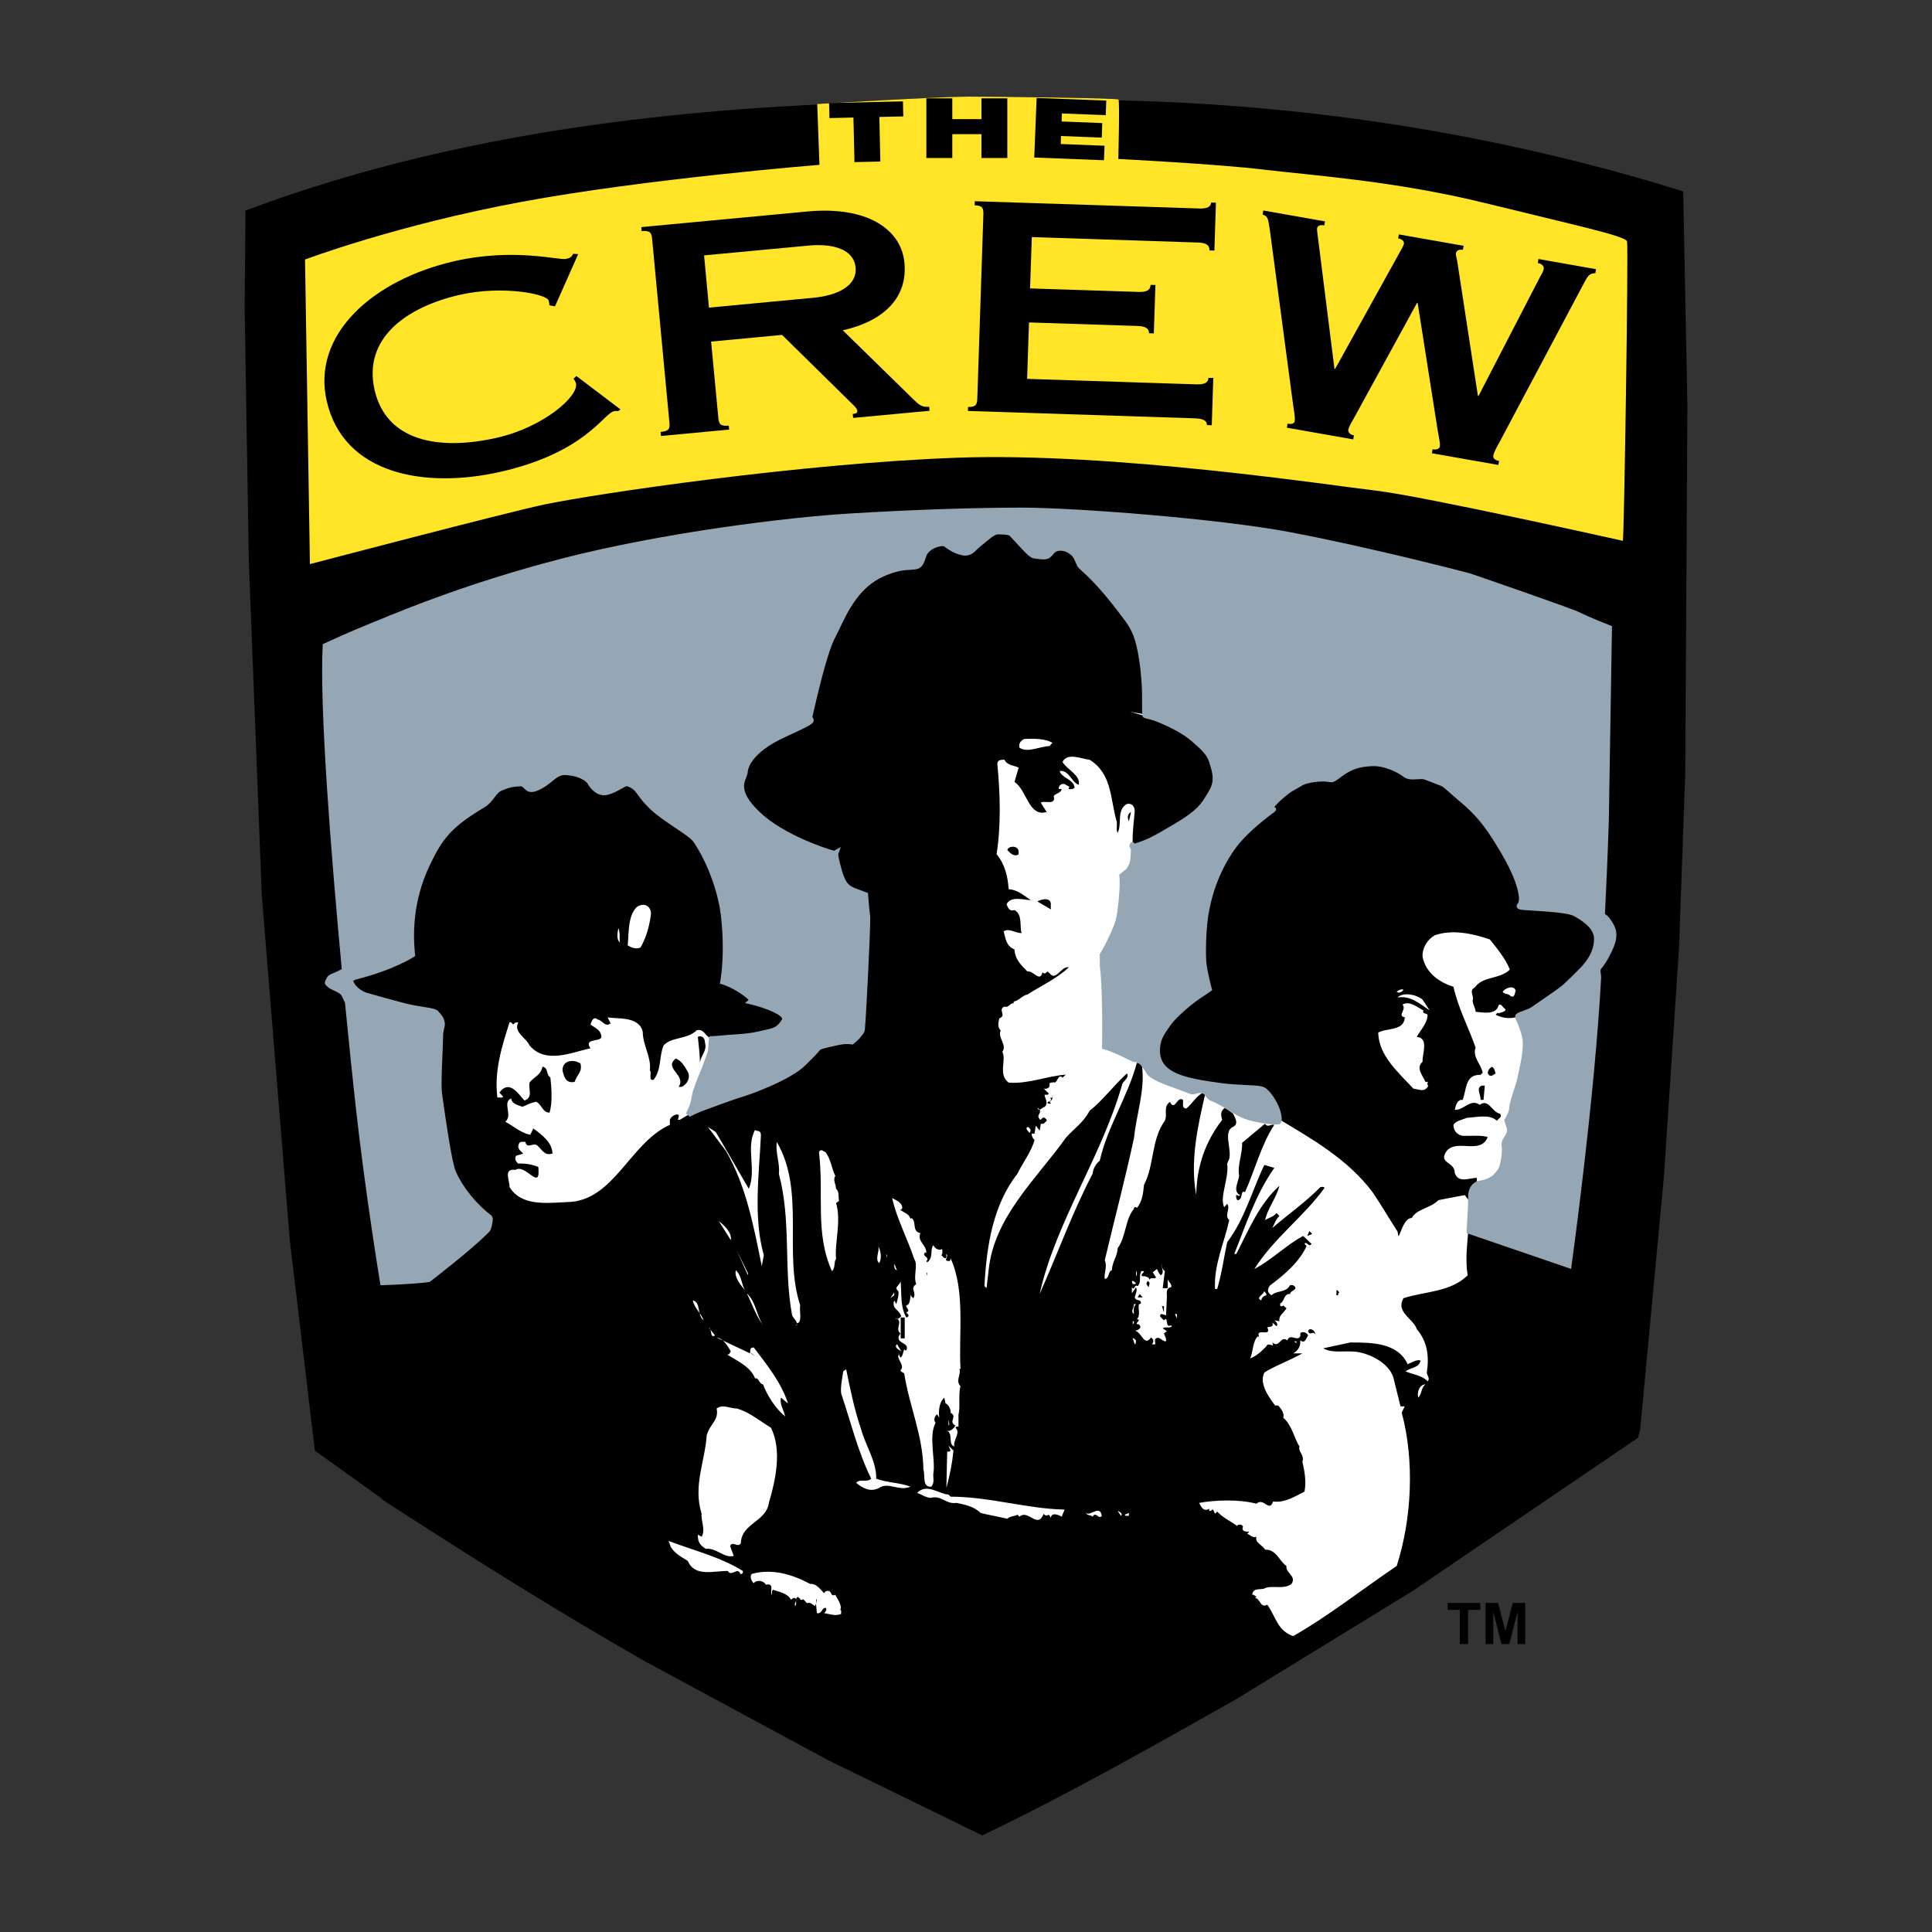 <?xml version="1.0" encoding="utf-8"?>
<!-- Generator: Adobe Illustrator 14.0.0, SVG Export Plug-In . SVG Version: 6.00 Build 43363)  -->
<!DOCTYPE svg PUBLIC "-//W3C//DTD SVG 1.1//EN" "http://www.w3.org/Graphics/SVG/1.1/DTD/svg11.dtd">
<svg version="1.1" id="Layer_1" xmlns="http://www.w3.org/2000/svg" xmlns:xlink="http://www.w3.org/1999/xlink" x="0px" y="0px"
	 width="200px" height="200px" viewBox="0 0 200 200" enable-background="new 0 0 200 200" xml:space="preserve">
<rect x="0" y="0" width="200" height="200" fill="#333333" stroke="none"/>
<g id="Content">
	<path d="M174.244,19.811c-18.408-5.733-37.973-8.968-58.438-9.418c-0.007-0.053-0.015-0.086-0.023-0.095
		C115.641,10.151,103.29,10,100.262,10c-3.025,0-15.665,0.767-15.665,0.767l0.002,0.059c-20.849,0.999-40.797,4.067-59.188,10.973
		l-0.086,10.076l0.433,26.163l1.342,34.63l2.9,35.716l2.596,21.784l6.829,4.893l0.211,0.207l0.131,0.092
		c8.869,5.758,17.82,11.379,26.981,16.609l18.984,10.247l15.95,7.784c8.954-4.277,17.607-9.211,26.293-14.1l18.25-11.198
		l23.352-15.872l0.215-0.861l2.462-26.242l1.56-23.652l0.645-18.163l0.22-37.874L174.244,19.811z"/>
	<path fill="#FFE427" d="M31.576,26.864c0,0,9.484-3.574,22.416-5.968c12.827-2.382,30.838-3.834,30.838-3.834l-0.233-6.294
		c0,0,12.64-0.767,15.665-0.767c3.028,0,15.378,0.151,15.521,0.297c0.144,0.144-0.016,6.157-0.016,6.157s10.291,0.526,15.047,1.102
		c4.756,0.58,13.55,1.153,22.92,3.464c9.367,2.304,14.55,3.406,14.701,3.976c0.144,0.584-0.287,29.838-0.435,30.989
		c0,0-20.608-4.609-25.51-5.189c-4.904-0.568-27.242-3.99-43.386-3.414c-16.141,0.578-37.326,3.707-42.804,4.854
		c-3.849,0.811-24.217,6.159-24.217,6.159L31.576,26.864"/>
	<path fill="#FFFFFF" d="M166.547,64.951c0.26,9.992-0.303,19.938-0.691,29.794c0.775,0.432,1.166,1.253,1.211,2.08
		c-0.088,1.295-0.777,2.327-1.559,3.321c-0.558,10.51-1.598,20.804-3.111,30.92c-2.334-1.563-5.362-1.472-7.785-2.9
		c-0.819-0.04-1.557-0.299-2.166-0.821c0.351-1.426-1.331-4.146,1.043-4.585c0.088-0.211-0.088-0.383-0.303-0.295h-0.303v-0.525
		c-0.732-0.035-1.904,0.609-2.287-0.519c0-1.215-1.781-0.952-0.828-2.287c1.084-1.259,3.502,0.431,4.238-1.426
		c-0.686-0.224-1.729-0.097-2.598-0.132c-0.559-0.092-0.948-0.521-0.948-1.123c0.215-0.436,0.908-0.521,1.388-0.737
		c0.947-0.04,2.334-0.43,3.11,0.304c0.131-0.215,0.646-0.432,0.303-0.732c-0.823-0.176-1.172-1.605-2.075-0.913
		c-0.953-0.692-1.646,0.565-2.59,0.519c0.079-0.299,0.207-1.119,0.813-1.031c0.438-1.084,0.215-2.639,1.86-2.598l0.219-0.216
		c-0.168-0.907-1.084-1.603-0.736-2.598c-0.732-2.119-1.813-4.107-2.291-6.308c-1.466-0.435-2.9-1.47-3.199-3.118
		c-0.044-0.904,0.516-1.775,1.251-2.199c1.816-0.651,3.974-0.179,5.714,0.424c0.732,0.911,1.598,1.95,2.075,3.12
		c-1.04,1.028-2.772,0.646-3.634,1.848c-0.648,0.351-0.048,0.829-0.223,1.347c0.039,0.519,0.263,0.649,0.307,1.172
		c0.824,0.088,2.115,0.339,2.378-0.653c0.132-0.215,0.347,0,0.431,0.132l0.303,0.303c-0.084,0.26-0.479,0.26-0.732,0.392
		l-0.088-0.084l-0.215,0.212c2.598,1.342,4.67-1.516,6.881-2.594c1.725-1.729,4.238-3.417,3.41-6.143
		c-1.646-2.594-4.969-1.986-7.693-2.375c0.518-0.954-0.525-1.95-0.307-2.9c-1.733-4.189-4.885-8.689-9.342-10.592h-1.988
		c-1.295-1.476-3.414-1.554-5.275-1.129c-0.904,0.347-1.813,0.743-2.59,1.428c-2.809-0.6-5.143,1.125-6.744,3.336l0.603-0.219
		c-6.398,4.067-8.089,11.378-6.833,18.462c-2.291,1.511-4.924,3.635-5.489,6.358c-0.04,1.08,0.692,2.072,1.642,2.59
		c2.853,1.296,6.23,1.733,9.562,1.642c0.909,0.82,1.729,1.689,1.642,2.9c3.454,2.071,7.172,4.151,9.776,7.605
		c0.854,1.255,1.772,2.824,2.591,4.084c0.071,0.414,0.063,0.557,0.158,0.382c0.216-0.397,0.582-1.81,1.309-1.785
		c0.564-0.991,1.942-0.991,2.764-1.853l2.726-0.521l0.396,0.521c0.299,2.457-0.521,5.357-0.092,7.785
		c-1.816,1.765-4.406,1.637-6.656,2.373c-0.817,1.471,1.039,2.116,1.39,3.199c1.076,1.299,1.295,2.725,1.036,4.494
		c0,0.303,0.382,0.605,0.08,0.908c-0.6-0.646-1.508-0.686-2.287-1.036c0.518-0.396,1.426-0.347,1.554-1.123
		c-0.427-0.128-0.907,0.22-1.339,0.386c-0.992-2.201-3.626-2.25-5.92-2.25l-2.813,0.605c0.996,0.609,2.638,0.127,3.844,0.438
		c1.344,0.303,2.984,1.207,3.416,2.59l0.74,2.979h0.435l-0.308,0.653c1.344,5.02,1.037,11.027-0.521,15.871
		c-3.581,2.418-6.995,5.141-10.716,7.26c-1.646-0.559-1.773-1.984-2.683-3.243c-0.736,0.392-0.736-0.687-1.255-0.687l0.132-0.135
		c-0.132-0.084-0.264-0.255-0.435-0.215c0.083-0.82,0.952-0.435,1.338-0.689c0.688-0.307,1.988,0.172,2.726-0.43
		c0.563-0.82-0.648-1.133-0.519-1.861c-0.735-0.475-1.039-1.729-2.207-1.688c-0.347-0.521-1.079-0.731-0.903-1.339
		c-0.352,0.216-0.869-0.352-0.953-0.303l0.221-0.219c-0.176,0-0.909,0.043-0.653-0.521c-0.128-0.339-0.653-0.216-0.692,0l0.092-0.08
		c-0.61-0.432-1.479-0.829-2.076-1.475l-0.223,0.22l-0.211-0.435c-0.133,0-0.217,0.215-0.392,0.127v-0.211
		c-0.603,0.387-0.903-0.308-1.036-0.609c1.686-0.295,4.107-0.387,5.924,0.088c0.777-0.693,1.295,0.956,1.727-0.223
		c1.255,0.135,2.119-0.471,3.247-1.028c0.215-1.044,0-2.123-0.216-3.115c0.254-0.646-0.479-1.036-0.303-1.554
		c-0.521-0.781-0.781-2.247-1.688-2.988c0.171-0.351-0.173-0.908-0.519-1.255h-0.308c-0.688-0.903-1.681-2.29-1.119-3.414
		c0.987-0.649,2.462-1.167,3.937-1.983h-0.951c0.474-0.264,0.729-0.697,0.729-1.131v-0.217c0.525,0.391,0.609-0.255,0.82-0.518
		c-0.167-0.26-0.382-0.387-0.688-0.303c-0.213,0.043-0.084,0.263-0.133,0.391c-0.255,0.605-1.08-0.348-1.33,0.43
		c-0.74-0.558-0.785,0.869-1.563,0.217c0.299,0.695-0.43-0.125-0.605,0.395c-0.518,0.521-0.996,0.994-1.688,1.255
		c0.303-0.604,0.264-1.865,0.821-2.295l0.135,0.136c-0.519-1.132,1.339,0.039,0.82-1.044c0.172-0.124,0.732,0.044,0.519-0.519
		l0.431,0.395c0.215-0.219-0.04-0.48-0.216-0.609l0.519,0.088c-0.088-0.608,0.392-0.78,0.736-1.338l-0.346-0.304
		c-0.04,0.128-0.172,0.08-0.303,0.08v-0.3c0.43-0.087,0.343-1.039,1.035-0.955c-0.045-0.387,0.996-0.436,0.308-0.905
		c-0.132,0-0.308-0.087-0.388,0.089c-0.438,0.692-1.303,0.431-1.86,0.943c-0.478-0.251-0.435-0.686-0.132-1.032
		c1.467-1.083,3.068-2.47,3.762-4.063l-0.215-0.224c0.255-0.343,0.43,0.438,0.729,0l-0.859-0.816
		c-1.689,0.869-3.283,2.506-5.057,3.415c1.984-3.155,5.141-5.446,7.264-8.392c-0.084-0.175-0.308-0.08-0.435-0.08
		c-1.515,1.555-3.331,2.806-4.973,4.235c0.215-0.435,0.351-0.864,0.733-1.255l-0.304-0.303c-0.264,0.391-0.776,0.478-1.168,0.736
		c0.22-1.168,1.212-2.379,1.472-3.55c-2.115,1.904-3.199,4.629-4.455,7.052h-0.215c1.211-3.027,2.207-6.144,4.15-8.908l-1.035-0.303
		c-1.299,2.686-1.992,5.537-3.849,8c-0.347,1.598-0.565,3.286-1.036,4.84h-0.223c-0.129-2.506,0.951-4.756,1.474-7.131
		c-0.562-0.519,0.172-1.127-0.215-1.686l-0.308,0.352c-0.514-1.045,0.521-2.996,0.308-4.507l0.215-0.514
		c0.255-1.044-0.653-2.853,0.392-3.291c0.646-0.343,0.176-0.988,0-1.378l-0.82-0.606c-0.476,0.304-0.476,0.733-0.303,1.251
		c-1.729,2.247-2.643,4.797-2.687,7.785c-0.649-3.458,0.127-7.004,0.907-10.374l-0.215-0.216c-0.692,0.343-1.084,1.12-1.726,1.638
		c-0.524-0.044-0.259-0.602-0.347-0.903c-0.605-0.432-0.824,1.25-1.346,0.211c-0.733,0.562-0.217,1.216-0.516,1.947
		c-1.43,1.94-1.079,4.582-2.167,6.657c-0.084,0.868-0.172,1.687-0.729,2.384c-0.047-0.045-0.086-0.137-0.223-0.084
		c-0.039,0.039-0.123,0.084-0.08,0.166c-0.947,1.125-0.824,2.94-1.688,4.063c-0.043,0.909-0.562,1.379-0.604,2.295
		c-0.435,0.128-0.207,0.821-0.732,0.905c-0.129-0.603,0.299-1.168,0-1.949c1.035-4.366,2.158-8.602,3.027-12.669
		c0.254-2.501,1.168-4.968,0.82-7.478c-0.132-0.211-0.343-0.211-0.52-0.3c-0.955,3.542-3.03,6.569-3.849,10.159
		c-0.39,0.299-0.696,0.82-0.735,1.339c-2.116,4.022-3.631,8.304-5.486,12.45c1.643-7.391,6.352-14.092,8.51-21.574
		c0.049-0.47,0.829-0.779,0.526-1.255c-1.388,1.255-2.554,2.856-3.856,3.853c-0.686,1.295-1.642,1.857-2.463,2.806
		c-3.023,4.243-7.438,8.176-8,13.713l-0.215,1.856l-0.215-0.215c0.215-4.24,0.908-8.431,3.414-11.634
		c0.562-1.168,1.431-2.247,1.771-3.498c-0.215-0.176-0.298-0.397-0.298-0.653h0.298l0.129-0.819l0.397,0.518l0.128-0.733
		c0.255,0.133,0.43-0.127,0.605-0.303c0.035-0.123-0.133-0.215-0.225-0.303c-0.343-0.128-0.343,0.518-0.602,0
		c-0.215-0.303,0.519-0.648-0.131-1.036c0.131,0.472,0.518-0.048,0.731-0.087c0.438-0.347,0.048-0.869,0-1.251
		c0.128-0.04,0.351,0.087,0.438-0.132l-0.521-0.518c0.176,0.082,0.653,0,0.609-0.396c-0.133-0.343,0.604-0.176,0.426-0.299
		l0.084,0.083c0.311-0.043,0.395-0.952,0.829-0.518l0.342-0.304c-1.948,0.128-3.888,0.988-5.92,0.82
		c-1.123-0.82-0.215-2.29-0.649-3.194c0.515-0.732-0.521-1.431-0.175-2.215c-0.347-0.256-0.259-0.861-0.128-1.252
		c0.781-0.294-0.219-0.904,0.52-1.207c0.434,0.168,0.562-0.391,0.951-0.348v-0.17c0.558-0.092,0.904-0.649,1.426-0.733
		c1.427-0.912,3.115-1.688,4.279-2.816c-0.772-0.175-1.339,1.514-1.983,0.609l-0.224-0.175c-0.127,0.092-0.211,0.259-0.387,0.175
		l-0.132-0.083c-0.255,1.076-0.948-0.219-1.554-0.092c-0.605-0.609-1.299-1.253-1.34-2.285c-0.859-0.347-0.912-1.09-1.123-1.865
		c0.519-0.384,1.207,0.176,1.856,0.176c-0.216-0.653,0.127-1.946-0.733-2.383c-0.518,0.176-0.692-0.261-0.819-0.604
		c0.426-0.91,1.849-0.428,2.51-0.428c-0.741-0.482-1.392-1.09-2.295-1.127c-0.088-1.34-0.392-2.594-1.251-3.629
		c0.467-2.946,0.383-6.227,0.08-9.342c0-0.433,0.387-0.433,0.736-0.433c0.347,0.644,0.992,0.558,1.471,0.819l-0.432,1.474
		c1.295,0.86,1.471,3.675,3.332,3.115l-0.605-0.954c0.299-0.303,1.598,0.347,1.334-0.693c0.22-0.303,0.613-0.261,0.825-0.649
		c-0.04-0.125-0.212-0.086-0.304-0.086c-0.043-0.386,0.392-0.693,0.732-0.432l0.391,0.213c-0.039,0.043-0.131,0.085-0.088,0.219
		c0.088,0.042,0.479,0.042,0.603-0.133c-0.083-0.898-1.294-0.946-1.546-1.727c0.992-0.125,1.212,1.167,1.979,1.428
		c0.22-0.994-1.211-1.554-1.681-2.375c0.518-1.004,1.939-0.305,2.805-0.219c2.383,1.472,2.127,4.193,2.82,6.442
		c0.036,0.386-0.092,0.827,0.079,1.125c0.479-0.915-0.136-2.378,0.957-2.986c0.518-0.128,0.813,0.261,0.813,0.737
		c-0.079,1.124-0.259,2.203-0.207,3.414c1.987-0.257,3.841-1.336,5.617-2.378c1.815-1.297,3.366-3.201,3.022-5.4
		c-1.25-2.771-4.104-5.064-7.086-5.411l-1.856-0.514l1.681,0.299c0.653-6.181-2.074-11.542-6.871-15.649
		c-0.304-0.564-0.912-1.299-1.555-1.47c-0.652-0.044-1.263,0.042-1.646,0.514c0.041,0.046,0.133,0.136,0.089,0.221l-2.08-0.221
		c-0.525-0.946-0.908-2.289-2.159-2.593c-2.598-0.861-2.986,3.55-5.709,1.689c-0.565-0.649-1.558-0.996-2.292-0.524
		c-2.162,2.556-5.747,2.942-7.873,5.799c-3.456,3.46-3.978,8.215-4.794,12.757c-2.594,1.333-5.926,2.46-7.136,5.621
		c-0.347,1.554,0.389,2.942,1.339,4.149c2.378,2.468,5.45,3.239,8.521,4.153c0.349,1.424,0.385,3.107,2.07,3.851l1.044,0.299
		c0.514,4.369-0.086,9.466-0.347,14.088c-0.217,0.438-0.697,0.784-1.044,1.18c-1.078-0.225-2.375,0.303-3.496,0.598
		c-3.545,4.805-9.73,4.546-14.313,7.48h-0.215c0.044-0.171,0.125-0.294,0.085-0.518c-0.303-0.127-0.785,0.175-0.91,0.518v0.522
		c-4.146,1.853-5.793,7.907-10.595,7.995c-2.118,0.088-4.757,0.475-6.004-1.555c0.04-0.652-0.695-1.943,0.604-1.775
		c1.08-0.693,2.631,2.343,2.378-0.303c-0.607-0.264-1.428-0.392-2.078-0.348c-0.215-0.167-0.428-0.514-0.215-0.813l0.737-0.221
		c-0.309-0.303-0.737-0.564-0.391-1.131c0.129-0.128,0.391-0.088,0.604-0.088c0.171,0.82,0.825,0,1.257,0.398
		c0.604,0.558,0.733,1.039,1.549,0.82c0-1.132-1.121-1.988-1.982-2.598l-0.311,0.645c-0.988-0.17-1.725-0.903-2.592-1.338
		c0.821-0.693-0.347-1.983,0.606-2.423c0.089,0.604,0.737,0.693,1.169,0.869c0.649-0.265,0.781-0.396,1.424-0.522
		c0.607,0.304,0.657,1.125,1.386,1.125c0.299-0.948,0.217-2.502,0.086-3.631c-0.472-0.303-0.175-0.996-0.815-1.127
		c-0.221,0.952-0.783,0.952-1.346,1.646c-0.132,0.737,0.392,1.515-0.518,1.864c-0.518-0.519-1.432-2.084-2.424-1.043l-0.171,0.223
		l0.393,0.427c-0.136,0.171-0.393,0.044-0.608,0.083c-0.346-2.765,0.472-5.314,1.257-7.779c0.167-0.084,0.257,0.092,0.382,0.219
		c0.131-0.172,0.307-0.264,0.522-0.219c-0.522,1.039,0.821,1.562,1.167,2.381c1.689,1.988,4.41,0.687,6.311,0.301
		c-0.693-1.036,0.821-0.646,1.131-1.12c0-0.776-0.609-0.952-1.131-1.343c0.089-0.303,0.307-0.912,0.739-0.519
		c0.474,0.04,0.775,0.86,1.343,0.392l-0.311-0.609c1.086,0.171,3.247-0.128,3.64,1.47c0,1.431,0.91,2.638,0.735,4.023
		c0.257,0.128-0.221,1.124,0.387,0.957c0.825-1.005,0.56-2.431,1.036-3.552c0.825-0.902,2.468-0.608,3.42-1.563
		c0.775-0.208,0.864,0.608,1.468,0.828c2.375,0.044,4.625-0.304,6.743-0.912c0.392-0.347,1.342-0.905,0.735-1.462
		c-0.946-0.913-2.203-1.084-3.329-1.432l0.215-0.215c-0.99-0.781-2.032-1.431-3.111-1.865c0.39-0.514,0.089-1.381,0.219-1.896
		l0.086,0.125c0.384-6.14-1.343-13.878-8.09-16.906c0.221-0.645-0.735-1.253-1.253-1.554c-1.681-1.432-2.986,1.942-4.149-0.131
		c-0.827-0.821-1.904-1.639-3.116-1.428c-1.642-0.301-2.249,2.249-3.849,1.727c0.177-0.56-0.514-0.474-0.823-0.685
		c-2.888-0.389-3.542,3.414-6.135,3.801c-4.195,3.502-5.104,8.523-5.578,13.627l0.297,0.297c-1.94,1.303-4.45,1.689-6.521,2.806
		c0.643,1.991,2.982,2.084,4.671,2.685l4.235,0.825c1.554,1.766-0.307,3.849,0,5.924c1.166,4.973,0.175,10.854,4.45,14.525
		c0.387,0.479,1.558,0.26,1.171,1.256c-2.207,1.986-3.767,4.146-6.014,5.92l-4.799,0.307l-0.819-4.154l-2.619-22.012
		c-0.147-1.842,0.155-3.77-1.44-4.327c-0.303-0.036-0.615-0.295-0.829-0.55c0.046-1,1.213-0.693,1.686-1.342
		c-1.126-11.032-1.729-22.225-1.901-33.591C72.326,49.087,127.241,48.001,166.547,64.951"/>
	<path fill="#FFFFFF" d="M108.947,76.885l-0.295,0.346c-1.036,0.044-2.295,0.735-3.116,0.171c-0.127-0.432,0.176-0.771,0.511-0.906
		C107.09,76.453,108.126,76.453,108.947,76.885"/>
	<path d="M116.863,85.014c-0.172-0.301-0.172-0.775,0.219-0.946L116.863,85.014"/>
	<path d="M105.449,88.128v0.307c-0.432,0.301-0.86-0.09-1.172-0.44C104.413,87.52,105.409,87.52,105.449,88.128"/>
	<path d="M108.779,93.705v0.433l-1.387-0.821C107.827,93.056,108.867,92.845,108.779,93.705"/>
	<path fill="#FFFFFF" d="M67.354,94.879c-0.167,1.119-0.474,2.199-1.038,3.195c-0.428,0.221-0.95,0.046-1.337-0.219
		c0.13-1.249,0-2.976,0.909-3.93C66.663,93.317,67.569,93.835,67.354,94.879"/>
	<path fill="#FFFFFF" d="M64.159,97.552c-0.347-0.253-0.261-1.032-0.136-1.468C64.199,96.52,64.117,97.205,64.159,97.552"/>
	<path fill="#FFFFFF" d="M156.898,102.527c-0.08,0.3-0.125,0.908-0.599,0.519c-0.215-0.219-0.565-0.084-0.741-0.387
		C155.777,102.313,156.684,101.923,156.898,102.527"/>
	<path fill="#FFFFFF" d="M145.27,102.439c-0.039,0.22-0.475,0.438-0.693,0.22C144.795,102.527,145.018,102.354,145.27,102.439"/>
	<path fill="#FFFFFF" d="M147.261,103.48l0.737,1.119c-1.084-0.733-1.992-1.555-3.33-1.34
		C145.229,102.699,146.566,102.91,147.261,103.48"/>
	<polyline fill="#FFFFFF" points="155.041,103.046 155.561,103.046 155.041,103.046 	"/>
	<path fill="#FFFFFF" d="M147.775,105.034c0.051,0.776-0.689,1.554-1.116,2.299c1.295,0.123,0.558,1.765,0.602,2.585
		c-0.737,0.648,0.044,1.432,0.3,2.08c0.518-0.084,0,0.211,0.303,0.386c-0.383,0.741-0.948,0.392-1.555,0.308
		c-1.466-1.598-3.59-3.375-3.633-5.797c0.78-0.479,2.637-0.172,2.729-1.475l0.084-0.083c-0.948-0.176,0.175-0.821-0.304-1.343
		c0.736-0.432,1.515,0.263,2.159,0.605C147.217,104.99,147.646,104.861,147.775,105.034"/>
	<path d="M72.979,107.93c0.257,0.909-0.518,1.387-0.518,2.168c0-0.781-0.135-1.943-0.221-2.765
		C72.723,107.148,72.979,107.5,72.979,107.93"/>
	<polyline points="114.484,107.416 114.357,108.152 114.484,107.416 	"/>
	<path d="M71.201,110.958c0.305,0.565-0.038,1.291-0.646,1.554h-0.301c0.823-1.251-1.6-1.9-0.303-2.933
		C70.555,109.791,70.902,110.438,71.201,110.958"/>
	<path d="M60.091,110.098c0.217,0.904-0.346,1.08-0.604,1.9c-0.906,0.171-1.082-0.475-1.253-1.168
		C58.187,109.751,59.398,109.615,60.091,110.098"/>
	<path d="M154.826,111.129c-0.215,0.092-0.342,0.299-0.602,0.221c-0.435-0.256-0.092-0.738,0.211-0.912
		C154.689,110.527,154.743,110.87,154.826,111.129"/>
	<polyline points="115.178,112.081 114.572,112.691 115.178,112.081 	"/>
	<path d="M153.575,113.857h-0.308c0.053-0.518-0.518-1.215,0.133-1.475h0.307L153.575,113.857"/>
	<path d="M108.652,114.068c0.043,0.053,0.127,0.093,0.127,0.177c-0.127,0-0.26,0.043-0.352-0.084c0-0.177,0.479-0.093,0.352-0.438
		l-0.127-0.088c0.215,0.088,0.387-0.083,0.295-0.294C108.947,113.512,109.039,113.811,108.652,114.068"/>
	<polyline points="113.313,113.635 112.708,114.068 113.313,113.635 	"/>
	<path d="M131.91,116.452c-1.299,1.94-1.987,4.625-3.027,6.956c-0.518-0.26-0.176,0.775-0.732,0.828
		c-0.045,0.123-0.26-0.307-0.176-0.521c0.131-0.048,0.303,0.215,0.392,0c-0.777-0.391-0.177-1.339-0.089-1.988
		c-0.211-1.127,0.348-2.207,0.304-3.422l2.378-1.984C131.218,116.791,131.568,116.32,131.91,116.452"/>
	<path fill="#FFFFFF" d="M74.101,117.189c1.125,1.942,2.292,3.928,3.415,5.879c0.829-1.991-0.343-4.282,0.649-6.104
		c0.125,0.225,0.562-0.088,0.607,0.518c-0.171,3.896-0.825,8.52,0.301,12.455l-0.215,1.127c-0.821-4.021-1.604-8.307-3.717-11.933
		l-1.865-2.47L74.101,117.189"/>
	<path fill="#FFFFFF" d="M106.572,117.271c-0.127-0.17-0.471-0.434-0.215-0.608C106.611,116.711,106.831,117.055,106.572,117.271"/>
	<path fill="#FFFFFF" d="M82.84,135.133c-0.131,0.598,0.297,1.9-0.436,1.854h0.089v0.219h-0.089
		c0.347-0.348-0.389-0.737-0.428-1.171c-0.867-4.798-0.05-9.642-1.347-14.525c0.133-1.04-0.384-2.247-0.213-3.291
		C83.398,123.324,81.061,129.764,82.84,135.133"/>
	<polyline fill="#FFFFFF" points="72.461,118.527 72.633,118.826 72.461,118.527 	"/>
	<path fill="#FFFFFF" d="M86.469,121.727c-0.265,0.432,0.042,0.777,0.082,1.344c0.349,0.255,0.217,0.859,0.303,1.242l-0.303,0.224
		c0.564,1.899-0.171,4.147,0,5.797c-0.257,0.251-0.04,0.944-0.432,1.251c-1.769-3.934-0.815-7.868-1.337-12.322
		c0.175-0.391,0.432-0.088,0.651,0C85.993,119.906,86.079,120.949,86.469,121.727"/>
	<path fill="#FFFFFF" d="M93.382,125.141c-0.082,0-0.124,0.084-0.171,0.129c0.394,0.263,0.912,0.391,1.04,0.907l0.086-0.088
		c0.604,0.304,0,1.388,0.95,1.562c-0.387,0.861,0.649,1.209,0.607,2.072l-0.09-0.084c-0.518,0.387,0.568,0.519,0.09,0.904
		l0.085,0.137c0.689-0.482,0.261-1.344,0.649-1.777c0.132,0.351,0.608,0.602,0.906,0.391c0,0.211,0.09,0.471-0.085,0.646
		c0.129,0.088,0.219,0.312,0.436,0.312c0.167-0.093,0.04-0.312,0.086-0.438c0.301,0.304-0.437,0.732,0.301,0.732
		c0.127-0.04,0.127-0.211,0.127-0.294c1.56,3.37,0.823,7.864,1.034,11.493l-0.119-0.084c0.215,0.693-0.442,1.212,0.119,1.855
		c-0.251,0.781,0,2.248-0.211,2.894c0,0.569,0,0.868,0,1.263c-0.131,0-0.259,0-0.307,0.124c0.569,0.565-0.255,1.211-0.128,1.952
		c-0.683-0.264-0.083-1.259-0.735-1.648c0.347,0.135,0.735-0.304,0.863-0.522c-0.811-0.423,0.267-0.896-0.516-1.334
		c0.089-0.211-0.213-0.908-0.514-0.948l-0.131-0.609c-0.562,0.475-0.607,1.475-0.518,2.075l-0.219-0.351
		c-0.217,0.136-0.435,0.57-0.171,0.867c-0.735,1.476,0,3.763-0.217,5.191c-0.082,0.475,0.171,0.952-0.217,1.432
		c-0.99,0.084-0.608-1.172-0.823-1.777c-0.042-3.541-1.466-6.573-1.984-9.943c-0.133-0.132-0.305-0.132-0.394-0.312
		c0.565-0.55-0.56-1.29-0.128-1.677l-0.085-0.084l0.213,0.431c0.261-0.136,0.261-0.558,0.394-0.865
		c0.042,0.084,0.124,0.124,0.213,0.124c0.432-0.943-1.383-0.646-0.607-1.77c-0.642-0.471,0.394-1.338-0.518-1.559
		c0.171,0.221,0.436-0.043,0.607-0.211c-0.303-0.82-0.996-0.691-0.731-1.646l0.213,0.388c0.082-0.295,0.301-0.948,0.215-1.339
		c-0.562-0.471,0.261-0.563,0.213-1.127c0.171,1.255-0.082,2.602,0.607,3.853c0.085,0,0.175-0.092,0.215-0.128
		c0.09-0.175-0.129-0.263-0.215-0.391c0.518-0.219-0.09-0.479,0-0.732c0.478-0.088,0.342-0.872,0.518-1.175
		c-0.086,0.219,0.085,0.303,0.217,0.438c0.387-0.697-0.43-0.957,0.301-1.471c-0.346-0.82,0.221-1.951-0.211-2.594
		c-0.739-2.207-1.821-4.195-2.289-6.314C92.736,124.236,93.515,124.535,93.382,125.141"/>
	<path fill="#FFFFFF" d="M75.659,128.384l-1.257-1.991C74.926,126.822,75.791,127.563,75.659,128.384"/>
	<polyline points="135.329,127.949 135.544,127.432 135.839,127.738 135.329,127.949 	"/>
	<path fill="#FFFFFF" d="M91.011,130.758c-0.482-0.426,0.082-1.255-0.09-1.769C91.183,129.503,91.308,130.288,91.011,130.758"/>
	<polyline fill="#FFFFFF" points="77.43,132.021 76.262,129.428 77.43,131.803 77.43,132.021 	"/>
	<polyline fill="#FFFFFF" points="91.822,130.249 91.74,129.811 91.822,129.938 91.822,130.249 	"/>
	<path fill="#FFFFFF" d="M92.864,131.499c-0.295-0.047-0.295-0.39-0.295-0.653C92.692,130.975,92.736,131.324,92.864,131.499"/>
	<path fill="#FFFFFF" d="M120.584,131.583l-0.219,1.772h0.518v-0.951c0,0.259,0.479,0.474,0.352,0.859
		c-0.481,0-0.481,0.569-0.436,0.912l-0.091,1.988c-0.168-0.044-0.343-0.132-0.519-0.132c-0.127,0.088-0.127,0.259,0,0.351
		l0.303,0.303c0.048-0.047,0.092-0.136,0.216-0.136c0.175,0.224-0.04,0.869,0.524,0.653l0.084,0.092
		c-0.258,0.259-0.688,0-0.951,0.211l0.434,0.303l-0.307,0.217c0.092,0.303,0.26,0.478,0.216,0.824
		c-0.427,0.043-0.603-0.521-1.036-0.304c-0.343,0.251,0.264,0.777-0.427,0.603c0.212-0.215,0.212-0.519-0.091-0.686
		c-0.777,1.031-0.909-0.654-1.771-0.732c0.08,0.123,0.909-0.176,0.599-0.526c-0.039-0.127-0.215-0.127-0.295-0.127
		c-0.136-0.177,0.519-0.438,0-0.526c0.431-0.386,0.08-1.115,0.211-1.554c0.084,0.048,0.136-0.039,0.22-0.084
		c0-0.474-0.519-0.175-0.653-0.608c0.088-0.347,0.303-0.732,0.137-1.039l-0.432,0.608v-0.608c0.348,0.394,0.215-0.388,0.598-0.125
		c0.438-0.478,0.097-1.119,0.352-1.43v-0.128h0.299c0,0.22-0.343,0.263-0.211,0.522c0.211,0,0.732,0,0.824,0.426
		c0-0.426,0.475-0.036,0.642-0.299l-0.343-0.521l0.431-0.347c0.132,0.219,0.175,0.481,0.431,0.657
		c0.395-0.396-0.041-0.83,0.092-1.176C120.232,131.191,120.365,131.412,120.584,131.583"/>
	<path fill="#FFFFFF" d="M77.129,133.57c-0.263-0.307-1.171-1.299-0.956-2.071C76.784,132.057,76.736,132.926,77.129,133.57"/>
	<path fill="#FFFFFF" d="M117.602,132.105v-0.606C117.602,131.583,117.814,131.886,117.602,132.105"/>
	<polyline points="95.979,132.105 95.894,131.711 95.979,131.803 95.979,132.105 	"/>
	<path fill="#FFFFFF" d="M117.602,132.838c-0.084,0.128-0.217,0.088-0.344,0.088l-0.088-0.303
		C117.341,132.531,117.465,132.75,117.602,132.838"/>
	<path d="M118.938,133.266c-0.174-0.168-0.386-0.388-0.127-0.643C119.202,132.75,118.852,133.141,118.938,133.266"/>
	<path d="M138.659,133.786c-0.136,0.048-0.136,0.172-0.136,0.299h-0.176v-0.515C138.484,133.523,138.523,133.698,138.659,133.786"/>
	<path fill="#FFFFFF" d="M131.09,134.085c-0.303,0.092-0.479,0.22-0.518,0.524c-0.649-0.258,0.259-0.602,0.303-0.951
		C130.958,133.786,131.134,133.918,131.09,134.085"/>
	<polyline fill="#FFFFFF" points="92.17,134.396 92.569,133.786 92.569,134.085 92.17,134.396 	"/>
	<path fill="#FFFFFF" d="M78.987,137.204c-0.697-0.948-1.125-2.207-1.683-3.33C78.291,134.826,78.291,136.121,78.987,137.204"/>
	<polyline points="117.768,134.305 117.982,133.958 118.294,134.305 117.768,134.305 	"/>
	<path fill="#FFFFFF" d="M72.848,136.688c-0.261-0.733-0.996-1.299-1.122-2.076C72.587,134.826,72.115,136.121,72.848,136.688"/>
	<path fill="#FFFFFF" d="M117.602,134.997c-0.344,0.351-0.217,0.733-0.217,1.036c-0.391-0.303,0-0.563,0-1.036H117.602"/>
	<polyline points="120.492,135.865 120.281,135.213 120.492,135.213 120.492,135.865 	"/>
	<polyline fill="#FFFFFF" points="121.839,136.467 121.62,136.033 121.839,136.033 121.839,136.467 	"/>
	
		<line fill="none" stroke="#000000" stroke-width="0.415" stroke-miterlimit="10" x1="93.449" y1="138.547" x2="93.449" y2="136.384"/>
	<path fill="#FFFFFF" d="M117.385,136.773c0,0.127,0,0.26-0.127,0.304v-0.304H117.385"/>
	<polyline points="136.148,137.296 136.58,137.296 136.148,137.296 	"/>
	<path fill="#FFFFFF" d="M74.02,138.24c-0.568,0.351-0.265-0.646-0.653-0.82L74.02,138.24"/>
	<path d="M136.148,138.113c-0.258-0.383-0.518,0.215-0.74-0.305C135.544,137.332,136.189,137.771,136.148,138.113"/>
	<path fill="#FFFFFF" d="M77.651,140.104c0.04-0.215-0.09-0.652,0.386-0.608c1.339,1.772,2.849,3.634,3.542,5.797l-0.731-0.608
		c-0.175,0.648,0.303,1.303,0.432,1.947c-0.998-0.82-1.858-2.158-2.293-3.326c-0.386,0-0.432-0.74-0.822-0.609
		c-0.474-1.256-1.947-1.856-2.938-2.506c0.299,0.131,0.299-0.172,0.432-0.299c-0.305-0.482-0.733-1.344-1.472-1.427L77.651,140.104"
		/>
	<path fill="#FFFFFF" d="M117.602,138.758c-0.049,0.137,0.039,0.352-0.137,0.391l-0.207-0.602
		C117.425,138.503,117.465,138.675,117.602,138.758"/>
	<polyline fill="#FFFFFF" points="134.201,139.061 133.986,138.85 134.201,138.85 134.201,139.061 	"/>
	<path fill="#FFFFFF" d="M93.3,139.891c-0.171-0.137-0.821-0.396-0.436-0.742L93.3,139.891"/>
	<polyline points="78.165,140.398 77.732,140.104 77.818,140.104 78.165,140.398 	"/>
	<path fill="#FFFFFF" d="M89.146,147.969c0.478,1.729,1.6,3.331,1.558,5.1c1.118,0.438,2.424,0.392,3.546,0.83
		c-1.167,0.518-2.292-0.526-3.239,0.127c-0.915,0.475-1.688,0.039-2.382-0.519c0.39-0.478,1.171,0,1.554-0.438
		c-1.378-2.805-2.114-5.875-3.107-8.819c-0.092-0.685,0.129-1.642,0.215-2.287l0.303-0.219
		C87.979,143.643,88.458,145.984,89.146,147.969"/>
	<path fill="#FFFFFF" d="M147.561,143.305c-0.475,0.387-0.344,0.943-0.733,1.379C146.659,144.16,146.914,143.34,147.561,143.305"/>
	<polyline fill="#FFFFFF" points="78.555,144.98 78.772,145.292 78.555,144.98 	"/>
	<path fill="#FFFFFF" d="M79.808,147.794c1.167,2.343,0.474,5.45-0.215,7.784c-0.263,1.952-2.856,2.124-2.898,4.16
		c-0.301,0.557-0.823-0.271-1.122,0.294l0.384,1.036c-1.032,0.259-1.771-0.86-2.896-0.733c-0.686-0.435-0.821-0.772-0.821-1.466
		l0.392,0.215c0.429-0.695-0.089-1.688,0-2.378c-0.906-2.899,0.347-5.406,0.522-8.092c0.297-1.212,1.293-1.55,1.032-2.806
		c0.65-0.478,1.387,0,2.076,0C77.561,146.156,78.637,147.102,79.808,147.794"/>
	<polyline fill="#FFFFFF" points="98.186,147.574 98.186,146.934 98.272,147.451 98.186,147.574 	"/>
	<path fill="#FFFFFF" d="M98.704,150.168c-0.131,1.303-0.386,2.598-0.733,3.855l0.082-3.76c0.133,0,0.265,0.039,0.347-0.097
		l-0.213-0.51L98.704,150.168"/>
	<path fill="#FFFFFF" d="M98.399,154.934c4.026,0,7.871,1.256,11.811,1.338l-0.308,0.737c-0.346-0.211-1.123-0.521-1.123,0.211
		c0.039-0.171-0.127-0.299-0.215-0.422c-0.181,0.123-0.392,0.123-0.521-0.092c-0.648,1.646-1.598-0.519-2.507,0.303l-0.22-0.211
		c-0.215,0.167-0.729,0.123-1.039,0.422c-0.899-0.211-2.071-0.422-2.766-0.598c-0.645-0.653-1.602-0.868-2.506-1.044
		c-1.082,0.176-1.514-0.82-2.685-0.518c-0.518-0.041-0.9-0.348-1.382-0.521c1.04-1.032,2.253,0.135,3.247,0.175L98.399,154.934"/>
	<path fill="#FFFFFF" d="M114.055,156.921c-0.343,0.435-0.604-0.521-0.951,0.088c-0.172-0.211-0.563-0.088-0.689-0.387
		C112.844,157.009,113.879,155.706,114.055,156.921"/>
	<path fill="#FFFFFF" d="M116.126,156.798l-0.084,0.123l-0.347-0.521C115.867,156.486,116.086,156.574,116.126,156.798"/>
	<path fill="#FFFFFF" d="M116.863,156.921c-0.133-0.04-0.348,0.088-0.428-0.123l0.428-0.176V156.921"/>
	<path fill="#FFFFFF" d="M76.908,162.63c0,0.088,0,0.265-0.124,0.304h-0.175c0.042-0.176-0.129-0.216-0.215-0.304
		c-0.346,0-0.778,0.472-1.04,0c-1.388-0.048-3.416,0.687-4.153-1.044c-0.6-0.382-1.338-0.732-1.771-1.466l-0.217-0.604
		C71.808,160.511,74.533,161.156,76.908,162.63"/>
	<path fill="#FFFFFF" d="M83.875,163.973c0.558-0.092,1.036,0.514,1.429,0.952c0.129-0.223,0.301-0.267,0.514-0.223
		c0.301,0.131,0.175,0.604,0.651,0.391c0.257,0.478,0.735,1.163,0.514,1.554c0.181,0.092,0.05,0.303,0.092,0.438
		c-0.695,0.216-0.956,0.04-1.771-0.096c0.129-0.083,0.301-0.296,0.211-0.519c-0.432-0.166-0.386,0.653-0.954,0.519l-0.082-0.944
		c-0.046,0.049-0.129,0.084-0.086,0.212c-0.392-0.163-0.392-0.431-0.86-0.295l-0.396-0.435c-0.04,0.123-0.215,0.084-0.297,0.084
		c0.04-0.129-0.131-0.168-0.221-0.303c-0.433,0.174-0.044,0.692-0.301,0.947c-0.171-0.339,0.301-0.558,0-0.813
		c-0.217-0.092-0.303,0.084-0.434,0.168c-0.305-0.646-1.211-0.82-1.858-1.036c-0.175,0.128-0.086,0.351-0.127,0.519
		c-0.261-0.26,0.347-1.255-0.608-1.044c-0.175-0.339-0.735-0.515-1.125-0.295l-0.128,0.127c-0.089,0-0.521-0.604-0.219-0.948
		C79.983,162.331,82.101,163.018,83.875,163.973"/>
	<polyline points="84.561,166.044 84.479,165.525 84.561,165.609 84.561,166.044 	"/>
	<path d="M57.452,31.715l-0.58-0.114c0-0.179-0.036-0.327-0.074-0.474c-0.153-0.701-4.805-1.602-9.165-0.615
		c-5.554,1.261-10.07,4.492-8.858,9.844c1.213,5.349,6.683,6.314,12.651,4.964c4.858-1.102,8.494-4.314,8.201-5.621
		c-0.034-0.146-0.167-0.387-0.257-0.498l0.296-0.277l4.566,3.46l-0.249,0.179c-0.12-0.032-0.335-0.02-0.44,0.008
		c-1.05,0.233-2.958,4.285-11.755,6.275c-7.787,1.763-16.24,0.289-17.974-7.368c-1.538-6.809,4.723-12.512,13.283-14.454
		c6.146-1.386,10.779-0.056,11.51-0.219c0.351-0.078,0.554-0.159,0.729-0.532l0.518,0.034L57.452,31.715"/>
	<path d="M73.392,31.846l10.802-1.02c2.57-0.241,4.552-1.265,4.376-3.141c-0.175-1.865-2.316-2.506-4.886-2.261l-10.798,1.012
		L73.392,31.846 M74.362,43.256c0.058,0.657,0.225,0.882,1.082,0.805l0.036,0.41l-7.054,0.662l-0.04-0.417
		c0.854-0.078,0.979-0.331,0.912-0.978l-1.791-19.016c-0.06-0.653-0.228-0.872-1.084-0.798l-0.038-0.413l17.183-1.616
		c6.197-0.587,9.743,1.841,10.061,5.315c0.339,3.538-2.058,6.01-6.384,6.984l7.327,7.165c0.554,0.542,0.864,0.819,1.616,0.747
		l0.036,0.418l-7.906,0.739l-0.04-0.412c0.424-0.04,0.48-0.167,0.472-0.289c-0.02-0.237-0.141-0.371-0.538-0.759l-7.253-7.135
		l-7.344,0.693L74.362,43.256z"/>
	<path d="M100.214,42.127c0.789,0.02,0.933-0.209,0.956-0.869l0.63-19.089c0.017-0.653-0.118-0.895-0.903-0.918l0.012-0.42
		l23.223,0.751c0.86,0.036,1.227-0.191,1.235-0.612l0.506,0.012l-0.159,4.956l-0.511-0.012c0.021-0.542-0.326-0.787-1.187-0.818
		l-17.203-0.564l-0.181,5.313l11.235,0.363c0.859,0.028,1.223-0.201,1.242-0.73l0.502,0.012l-0.168,5.01l-0.498-0.016
		c0.01-0.478-0.334-0.725-1.193-0.751l-11.23-0.367l-0.195,5.842l17.533,0.57c0.854,0.03,1.224-0.199,1.238-0.673l0.502,0.012
		l-0.158,4.892l-0.502-0.016c0.017-0.42-0.334-0.666-1.195-0.697l-23.545-0.767L100.214,42.127"/>
	<path d="M137.161,22.916l-0.071,0.417c-0.391-0.074-0.693,0-0.749,0.316c-0.016,0.124,0.032,0.462,0.075,0.801l1.727,13.727
		l0.07,0.014l6.773-12.227c0.25-0.413,0.334-0.637,0.351-0.759c0.04-0.209-0.216-0.462-0.598-0.528l0.071-0.41l6.705,1.179
		l-0.076,0.41c-0.502-0.056-0.678,0.124-0.726,0.389c-0.022,0.147,0.088,0.534,0.128,0.723l2.151,14.008l0.067,0.008l6.338-12.263
		c0.207-0.363,0.367-0.635,0.406-0.868c0.061-0.327-0.223-0.56-0.613-0.628l0.072-0.412l5.959,1.052l-0.07,0.408
		c-0.662,0.032-0.781,0.293-1.269,1.207l-8.649,16.287c-0.219,0.413-0.568,0.954-0.651,1.428c-0.044,0.265,0.242,0.464,0.601,0.526
		l-0.07,0.411l-6.885-1.211l0.076-0.408c0.465,0.082,0.709-0.094,0.744-0.265c0.057-0.354-0.07-0.86-0.219-1.701l-2.072-13.177
		l-0.066-0.016l-6.653,12.153c-0.101,0.167-0.41,0.685-0.462,0.98c-0.04,0.207,0.127,0.506,0.585,0.585l-0.075,0.413l-6.868-1.211
		l0.063-0.408c0.502,0.085,0.705-0.063,0.74-0.239c0.08-0.466-0.088-1.167-0.146-1.634l-2.427-18.234
		c-0.183-1.245-0.23-1.371-0.741-1.55l0.072-0.418L137.161,22.916"/>
	<polyline points="88.348,12.166 85.866,12.227 85.83,10.666 93.475,10.494 93.511,12.052 91.031,12.105 91.133,16.723 
		88.454,16.781 88.348,12.166 	"/>
	<polyline points="101.602,13.888 98.581,13.888 98.581,16.356 95.897,16.356 95.897,10.179 98.581,10.179 98.581,12.333 
		101.602,12.333 101.602,10.179 104.277,10.179 104.277,16.356 101.602,16.356 101.602,13.888 	"/>
	<polyline points="107.311,10.14 114.521,10.413 114.465,11.92 109.927,11.745 109.896,12.574 114.104,12.741 114.055,14.247 
		109.831,14.08 109.809,14.908 114.341,15.087 114.281,16.587 107.066,16.307 107.311,10.14 	"/>
	<path fill="#95A6B5" d="M167.045,98.046c0.195-0.482,0.283-0.853,0.283-1.249c0-0.105-0.004-0.211-0.016-0.327
		c-0.072-0.624-0.693-1.479-0.934-1.685c0,0-0.127-0.094-0.234-0.175c0.291-5.829,0.401-9.675,0.401-9.717l0.327-20.079
		l-0.175-0.066c-0.021-0.008-2.093-0.816-3.188-1.362c-0.912-0.452-10.893-3.88-11.318-4.026
		c-0.115-0.034-10.027-2.643-18.736-4.289c-7.268-1.371-22.15-2.522-27.648-2.522c-5.035,0-11.394,0.213-17.926,0.614
		c-6.14,0.366-19.169,1.928-29.862,4.695c-9.311,2.415-15.96,5.149-18.805,6.323l-0.86,0.347c-2.064,0.825-4.769,2.074-4.793,2.085
		l-0.151,0.07l-0.004,0.163c-0.333,6.354,0.838,21.344,1.974,33.472l-0.016,0.011l-0.452,0.231l-0.444,0.194
		c-0.249,0.101-0.498,0.204-0.604,0.41l-0.054,0.108c-0.12,0.193-0.291,0.492-0.074,0.709c0,0.004,0.02,0.031,0.02,0.031
		l0.343,0.295l0.522,0.258l0.353,0.177c0.215,0.114,0.333,0.227,0.41,0.358l0.307,0.676c0.008,0.027,0.017,0.047,0.026,0.068
		c0.417,4.291,0.808,8.021,1.091,10.577c1.016,9.163,2.526,18.304,2.542,18.397l0.042,0.224h0.231
		c0.143-0.004,3.39-0.114,4.794-0.326l0.064-0.013l0.058-0.043c0.175-0.137,4.386-3.363,6.111-5.146
		c0.225-0.22,0.367-1.033,0.367-1.358c0-0.021,0-0.04,0-0.062l-0.134-0.263c-1.518-1.123-2.926-2.853-3.681-4.515
		c-0.44-0.959-1.072-5.541-1.391-7.744l-0.054-0.402c-0.032-0.23-0.044-0.598-0.044-1.04c0-0.983,0.058-2.342,0.109-3.414
		l0.062-1.784l0.078-0.387c0.044-0.158,0.089-0.339,0.089-0.546c0-0.351-0.147-0.789-0.731-1.362
		c-0.195-0.19-0.595-0.268-1.48-0.406c-0.653-0.104-1.468-0.23-2.289-0.471l-2.028-0.55l-1.612-0.454
		c-1.004-0.382-1.277-1.044-1.301-1.119c0,0-0.05-0.115-0.05-0.123c0.07-0.027,0.253-0.104,0.253-0.104
		c3.966-1.004,5.948-2.298,6.03-2.358l0.136-0.085l-0.034-0.343c-0.028-0.373-0.085-0.992-0.085-1.809
		c0-1.745,0.265-4.353,1.62-7.221c1.322-2.803,2.281-4.002,5.705-6.042c0.456-0.273,0.733-0.655,0.994-0.986
		c0.257-0.343,0.486-0.638,0.817-0.747l0.233-0.09c0.313-0.127,0.745-0.299,1.612-0.331c0.187-0.008,0.265,0.066,0.42,0.219
		c0.313,0.319,0.671,0.572,1.55,0.159c0.588-0.281,0.994-0.616,1.359-0.904c0.476-0.388,0.823-0.669,1.375-0.638
		c1.689,0.094,2.251,0.829,2.255,0.837c0.014,0.024,0.789,1.534,2.097,1.211c0.58-0.149,1.04-0.41,1.413-0.619
		c0.235-0.134,0.53-0.301,0.615-0.273c0.624,0.227,0.779,0.44,1.114,0.906c0.233,0.313,0.542,0.745,1.118,1.313
		c0.715,0.721,1.767,1.428,2.697,2.056c0.865,0.579,1.686,1.125,1.938,1.494c1.406,2.06,2.554,5.139,2.838,7.657
		c0.14,1.227,0.191,2.333,0.191,3.279c0,2.151-0.253,3.466-0.257,3.49l-0.048,0.247l0.241,0.063
		c0.056,0.023,1.452,0.435,2.749,1.608c-0.028,0.021-0.388,0.335-0.388,0.335l0.514,0.111c1.016,0.234,3.094,0.921,3.327,1.466
		c0.004,0.032,0.008,0.048,0.008,0.063c0,0.021-0.008,0.043-0.026,0.076c-0.488,0.77-0.86,0.855-1.37,0.977l-0.184,0.048
		c-1.53,0.374-2.157,0.438-3.982,0.55l-0.93,0.083l-1.036,0.072l-0.048,0.313l-0.026,0.225c0,0.008-0.04,0.533-0.04,0.533
		c-0.012,0.224-0.016,0.431-0.085,0.598l-0.206,0.572l-0.342,0.945c-0.371,0.859-0.994,2.383-1.064,2.92
		c-0.065,0.525-0.195,0.987-0.392,1.379l-0.228,0.498l0.415,0.338c0.096-0.071,0.677-0.357,1.261-0.586
		c0.401-0.15,3.411-1.263,4.162-1.474c0.526-0.147,4.88-1.646,6.524-3.263l0.217-0.217c0.57-0.558,0.99-0.971,1.317-1.394
		c0.089-0.053,0.542-0.198,1.733-0.455c0.618-0.144,1.131-0.175,1.49-0.106l0.117,0.027l0.098-0.066
		c0.054-0.053,0.516-0.396,0.727-0.689l0.122-0.15c0.147-0.176,0.311-0.367,0.338-0.649c0.132-1.278,0.56-9.869,0.56-11.55
		c0-0.146-0.012-0.239-0.016-0.273c-0.042-0.187-0.151-1.42-0.209-2.153l-0.016-0.167l-1.402-0.526
		c-0.642-0.291-0.968-0.51-1.432-2.311c-0.195-0.745-0.233-1.052-0.245-1.173c0,0,0.004,0,0.012-0.004l0.253-0.747l-0.669,0.382
		c-0.004,0.008-0.004,0.008-0.004,0.008c-0.729-0.18-5.247-1.632-7.747-4.034c-1.269-1.215-1.591-2.052-1.591-2.655
		c0-0.384,0.131-0.673,0.233-0.898l0.144-0.468c0-0.327,0.195-2.04,3.948-3.745c2.518-1.151,2.791-1.331,2.876-1.607
		c0.004-0.042,0.008-0.074,0.008-0.111c0-0.118-0.058-0.204-0.094-0.265c-0.028-0.04-0.032-0.052-0.032-0.074
		c0-0.008,0-0.02,0-0.032c0.347-1.542,1.508-6.622,2.32-8.122l0.502-1.016c0.86-1.809,2.043-4.289,4.589-5.395
		c1.362-0.596,2.211-0.637,2.773-0.662c0.84-0.047,1.237-0.121,1.583-1.378c0.124-0.448,0.624-0.783,1.058-0.942
		c0.428-0.159,0.733-0.14,0.803-0.102l0.203,0.147c0.365,0.255,0.811,0.574,1.612,0.761c0.813,0.189,1.255-0.251,1.605-0.607
		l0.326-0.301l0.494-0.393c0.402-0.347,1.004-0.853,1.314-0.853c0.868,0,1.145,0.078,1.227,0.147l0.661,0.705
		c0.98,1.085,1.476,1.58,1.821,1.631c1.361,0.217,1.581,0.124,2.023-0.41l0.106-0.127c0.343-0.393,1.092-0.295,1.554,0.04
		c0.398,0.295,0.406,0.303,0.813,1.249c0.067,0.164,0.223,0.299,0.524,0.58c0.574,0.518,1.766,1.607,3.705,4.141l0.185,0.249
		c0.893,1.157,1.386,1.799,1.765,3.438c0.402,1.743,0.551,3.95,0.551,5.01c0,1.086,0,1.799,0.035,2.094
		c0.023,0.227,0.223,0.273,0.498,0.339c0.274,0.067,0.729,0.167,1.33,0.436c0.938,0.404,2.299,1.04,3.264,1.88
		c1.06,0.918,1.578,1.398,1.832,2.199l0.057,0.199c0.144,0.462,0.295,0.934,0.295,1.436c0,0.42-0.104,0.861-0.391,1.339
		l-0.184,0.309c-0.638,1.054-1.021,1.685-3.318,3.052c-2.383,1.42-2.9,1.662-4.188,2.082c-0.04-0.058-0.076-0.119-0.16-0.139
		l-0.184-0.032l-0.127,0.171c-0.041,0.06-0.063,0.144-0.063,0.227c0,0.078,0.022,0.171,0.08,0.245
		c0.017,0.018,0.035,0.01,0.052,0.03c0.004,0.078,0.016,0.152,0.016,0.245c0,0.398-0.051,0.869-0.106,1.142
		c-0.04,0.233-0.251,0.567-0.343,0.705c-0.067,0.054-0.753,0.618-0.753,0.618l0.012,0.146c0.024,0.185,0.032,0.412,0.032,0.653
		c0,1.147-0.184,2.787-0.327,3.566c-0.151,0.861-1.119,2.854-1.697,3.799l-0.038,0.063l0.008,1.199
		c0.207,1.761,0.246,4.478,0.246,6.333c0,1.188-0.017,2.024-0.017,2.049l-0.008,0.211l0.207,0.052
		c0.797,0.224,1.733,0.674,2.409,1.012l0.611,0.291l0.219,0.024c0.123-0.008,0.466-0.021,1.136,1.119
		c0.382,0.678,1.797,1.172,3.295,1.705l1.39,0.525l0.375-0.04c0.199-0.075,0.463-0.176,0.877-0.016
		c0.057,0.022,0.135,0.131,0.198,0.223c0.128,0.167,0.279,0.384,0.53,0.479c0.648,0.246,1.167,0.564,1.713,0.912
		c0.554,0.347,1.128,0.709,1.855,0.982c1.104,0.419,3.352,0.678,3.582,0.526c0.155-0.104,0.211-0.312,0.211-0.542
		c0-0.502-0.25-1.127-0.25-1.135c-0.057-0.152-0.631-1.516-1.486-2.084c-0.303-0.199-0.896-0.231-1.885-0.274
		c-0.726-0.036-1.633-0.076-2.613-0.2c-3.824-0.514-6.374-1.039-6.374-3.378c0-0.106,0.004-0.211,0.016-0.331
		c0.089-0.88,0.438-1.382,1.093-2.303c0.471-0.669,2.08-2.207,3.752-3.219c0.018-0.017,0.551-0.396,0.551-0.396l-0.049-0.179
		c-0.008-0.018-0.494-1.869-0.562-2.737c-0.022-0.285-0.036-0.697-0.036-1.171c0-1.06,0.064-2.468,0.247-3.655
		c0.275-1.749,0.97-4.36,2.765-6.882c0.988-1.386,2.662-2.761,3.881-3.675c0.207-0.14,0.367-0.261,0.367-0.412
		c0-0.048-0.017-0.094-0.039-0.147c-0.049-0.072-0.104-0.082-0.16-0.094c0.646-0.743,1.594-1.508,1.996-1.709l0.629-0.359
		l0.314-0.187c0.454-0.261,1.912-0.514,2.838-0.327c0.357,0.065,0.616-0.135,0.947-0.389l0.621-0.444
		c0.736-0.468,1.427-0.755,2.753-0.819c1.287-0.07,2.666,0.62,3.274,1.091c0.435,0.331,0.961,0.299,1.431,0.265
		c0.335-0.02,0.638-0.044,0.86,0.062l1.33,0.518c0.427,0.144,0.442,0.147,1.26,0.883l0.721,0.627
		c1.112,0.938,2.259,1.912,3.662,4.133c1.154,1.823,2.374,3.924,2.669,5.735c0.106,0.629-0.04,0.836-0.11,0.934
		c-0.049,0.062-0.129,0.179-0.08,0.334c0.047,0.16,0.215,0.213,0.303,0.245c0.162,0.052,0.59,0.082,1.449,0.136
		c1.348,0.08,3.586,0.219,4.191,0.565c1.012,0.576,2.044,1.307,2.057,2.343c0.008,1.492-1.049,2.691-1.683,3.271l-0.519,0.53
		l-1.027,0.979c-0.546,0.442-1.282,0.944-2.307,1.646l-0.937,0.646c-0.199,0.137-0.53,0.256-0.821,0.367
		c-0.462,0.159-0.771,0.273-0.867,0.51l0.016,0.312c0.128,0.251,0.77,1.577,0.77,2.565c0,1.067-0.283,2.307-0.287,2.317
		c0,0.013-0.354,1.642-0.354,1.642l-0.12,0.358c-0.312,0.933-0.638,1.952-0.653,2.446c-0.022,0.351-0.334,0.893-0.445,1.067
		l-0.071,0.107l0.259,0.819c0.119,0.295-0.044,0.609-0.146,0.771l-0.063,0.101c-0.19,0.273-0.383,0.562-0.307,1.096l0.032,0.238
		c0-0.049-0.024,0.318-0.024,0.318c0,0.514-0.207,1.458-0.343,1.669c-0.227,0.37-0.525,0.697-0.737,0.824
		c-0.414,0.247-0.784,0.387-1.11,0.427c-1.017,0.115-1.287,1.04-1.287,1.564l-0.017,1.093c0-0.008-0.144,2.586-0.144,2.586
		l-0.008,0.199l10.828,3.709l0.039-0.327c0.024-0.175,2.392-17.242,3.067-29.855l-0.031-0.377c-0.017-0.093-0.036-0.203-0.036-0.291
		s0.021-0.151,0.045-0.191C166.396,99.526,166.87,98.458,167.045,98.046z"/>
	<polyline points="151.975,170.191 151.121,170.191 151.121,166.654 149.857,166.654 149.857,165.938 153.241,165.938 
		153.241,166.654 151.975,166.654 151.975,170.191 	"/>
	<polyline points="154.584,170.191 153.782,170.191 153.782,165.938 155.073,165.938 155.846,168.837 156.607,165.938 
		157.895,165.938 157.895,170.191 157.098,170.191 157.098,166.846 156.244,170.191 155.424,170.191 154.584,166.846 
		154.584,170.191 	"/>
</g>
</svg>
